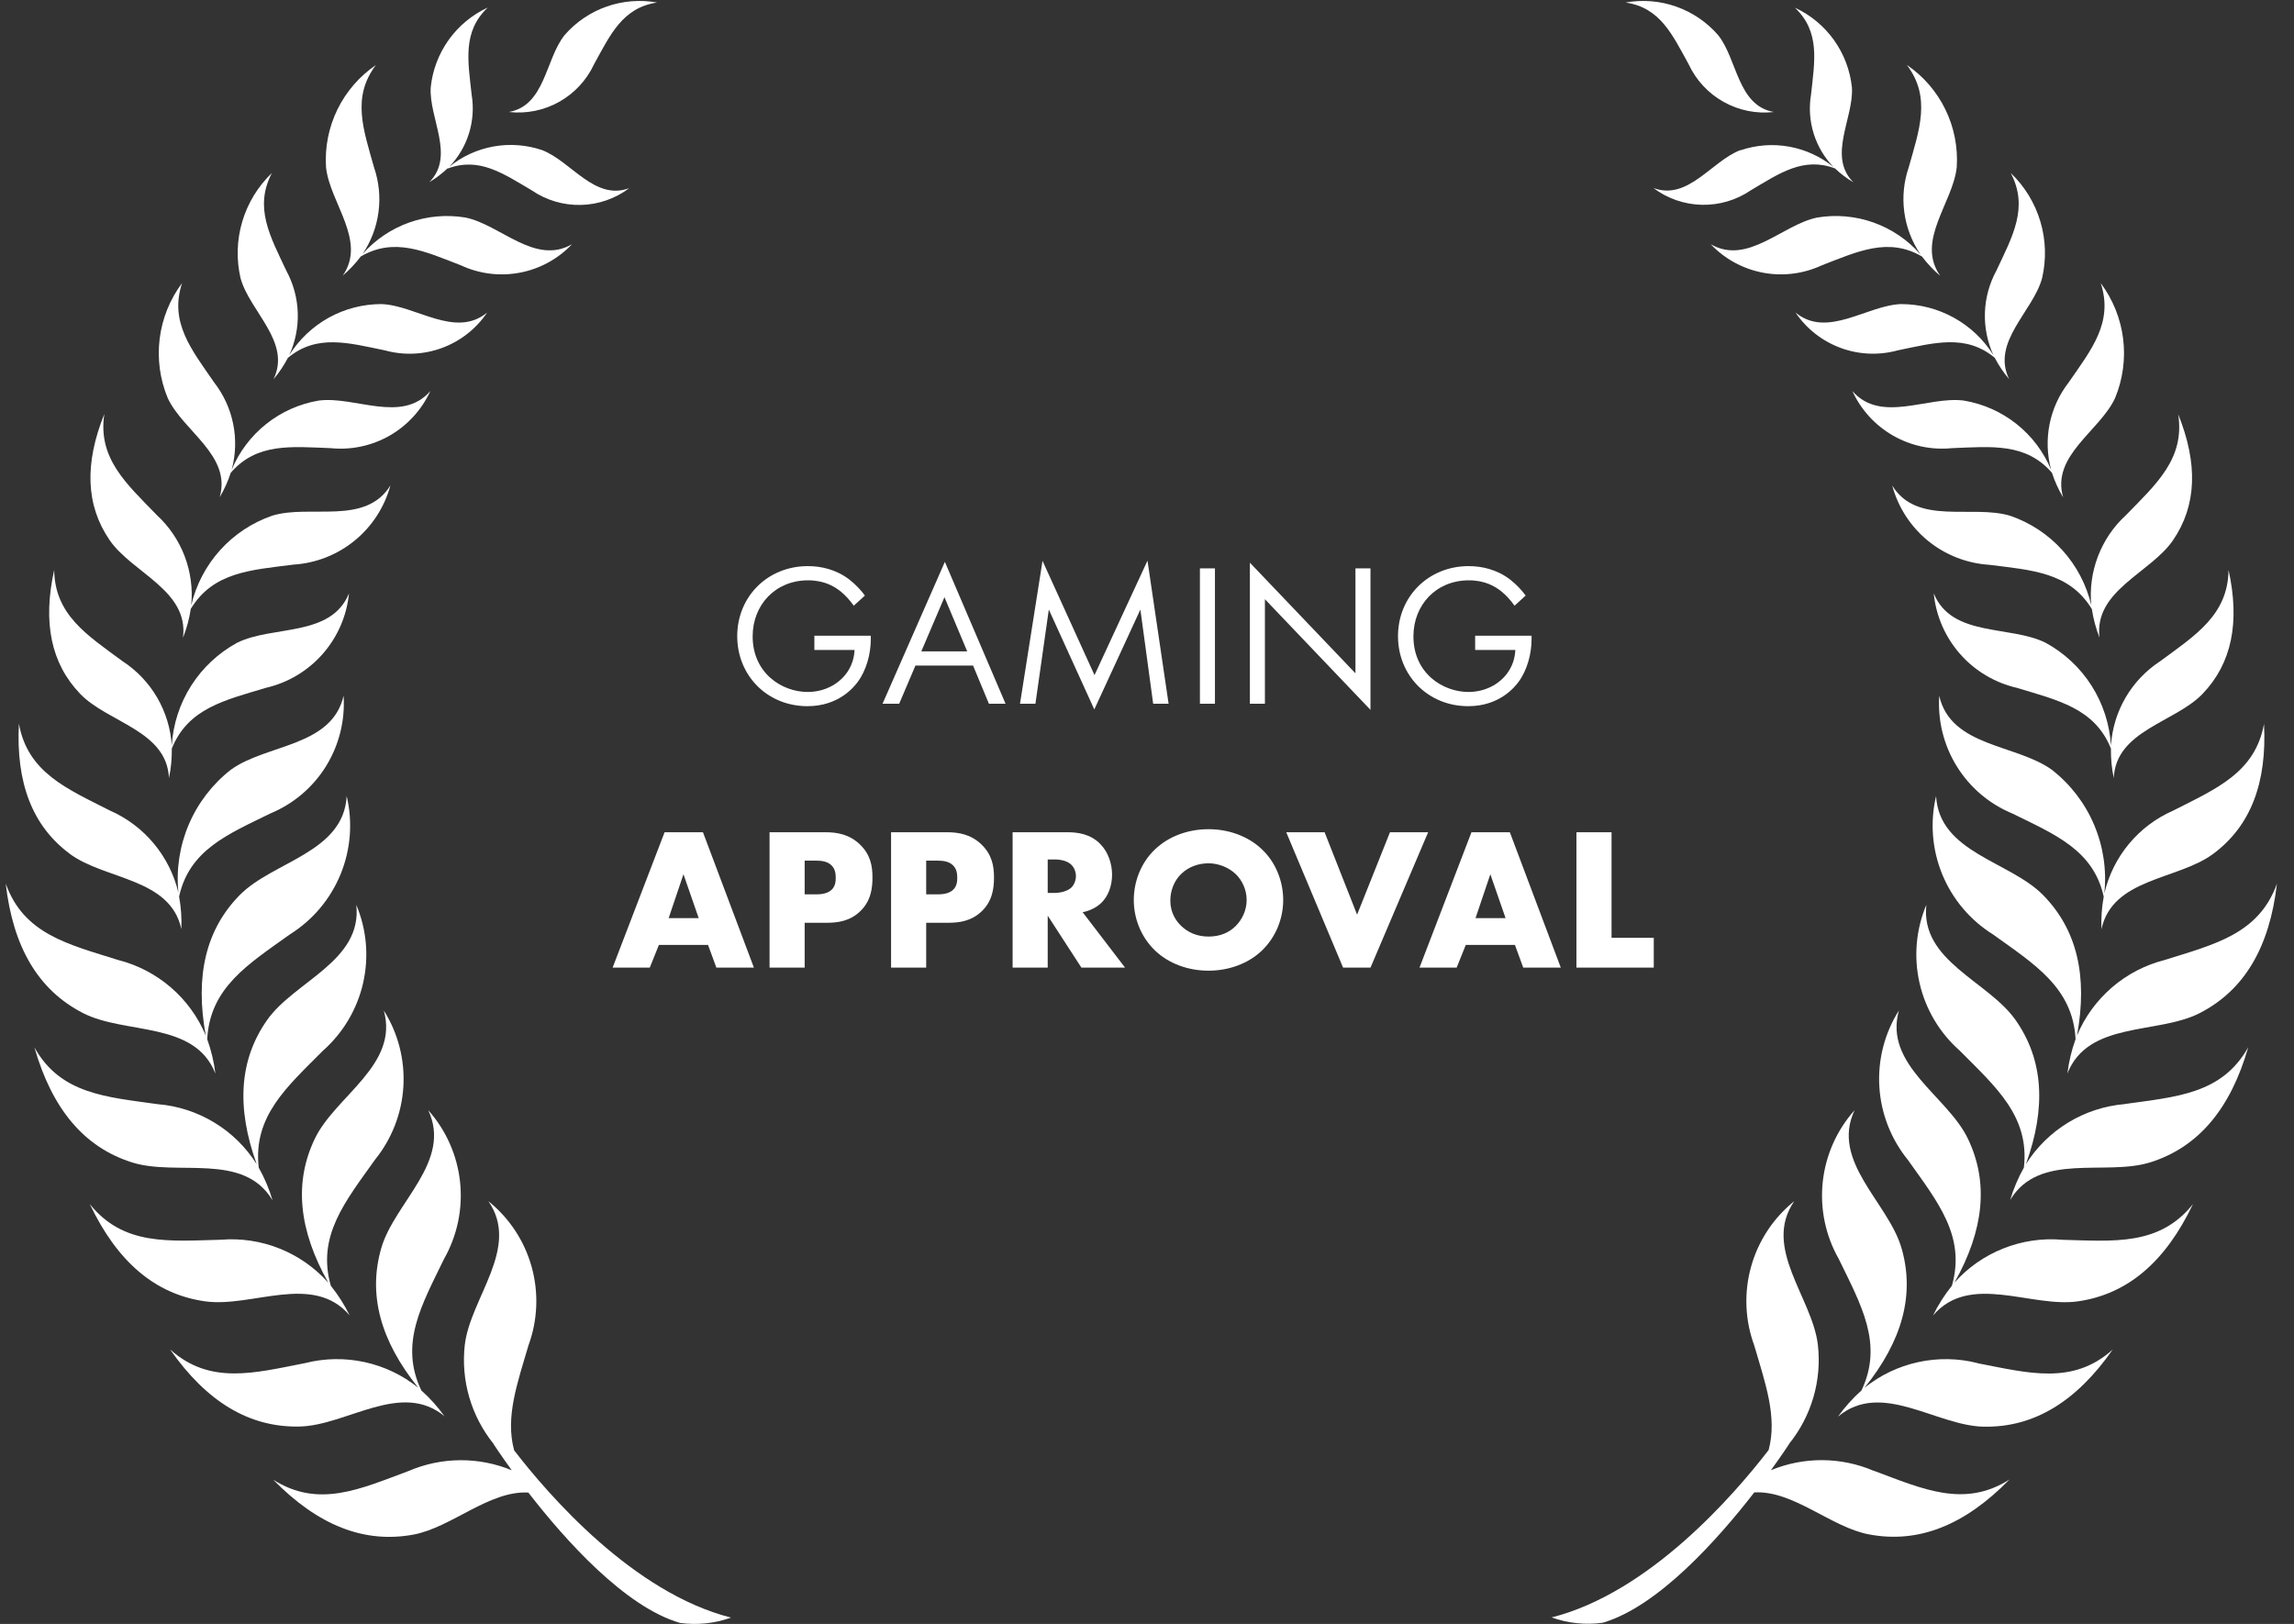 <svg width="113" height="80" viewBox="0 0 113 80" fill="none" xmlns="http://www.w3.org/2000/svg">
<rect x="0" y="0" width="113" height="80" fill="#333333" stroke="none"/>
<path fill-rule="evenodd" clip-rule="evenodd" d="M83.186 3.176C83.552 3.956 84.153 4.601 84.905 5.021C85.656 5.441 86.521 5.615 87.376 5.518C85.584 5.199 85.585 2.924 84.635 1.733C84.08 1.092 83.367 0.607 82.567 0.325C81.768 0.043 80.908 -0.026 80.074 0.125C81.781 0.371 82.381 1.714 83.187 3.176" fill="white"/>
<path fill-rule="evenodd" clip-rule="evenodd" d="M85.73 7.395C84.307 7.938 83.15 9.898 81.445 9.262C82.133 9.78 82.966 10.069 83.826 10.089C84.687 10.109 85.533 9.859 86.244 9.374C87.654 8.539 88.836 7.71 90.39 8.297C90.664 8.558 90.967 8.787 91.293 8.98C90.009 7.689 91.316 5.827 91.224 4.311C91.137 3.468 90.832 2.662 90.339 1.973C89.847 1.284 89.183 0.734 88.414 0.379C89.667 1.563 89.389 3.005 89.209 4.665C89.102 5.304 89.147 5.959 89.339 6.578C89.531 7.196 89.865 7.762 90.315 8.228C89.684 7.714 88.932 7.369 88.131 7.224C87.33 7.08 86.506 7.142 85.735 7.404" fill="white"/>
<path fill-rule="evenodd" clip-rule="evenodd" d="M94.584 12.514C93.961 11.81 93.17 11.276 92.284 10.961C91.399 10.647 90.448 10.562 89.52 10.716C87.79 11.066 86.097 13.084 84.269 12.032C84.956 12.755 85.852 13.245 86.832 13.432C87.812 13.619 88.825 13.494 89.731 13.075C91.501 12.391 93.01 11.668 94.673 12.635C94.937 12.986 95.239 13.306 95.575 13.589C94.354 11.868 96.203 9.991 96.387 8.236C96.451 7.255 96.258 6.275 95.827 5.391C95.396 4.508 94.742 3.752 93.929 3.198C95.136 4.796 94.544 6.386 94.021 8.247C93.779 8.953 93.704 9.706 93.803 10.445C93.901 11.185 94.17 11.892 94.588 12.51" fill="white"/>
<path fill-rule="evenodd" clip-rule="evenodd" d="M93.656 14.979C91.953 15.037 90.02 16.691 88.446 15.398C88.986 16.197 89.762 16.805 90.666 17.139C91.57 17.473 92.555 17.515 93.484 17.259C95.279 16.89 96.831 16.44 98.26 17.627C98.456 18.003 98.693 18.355 98.967 18.678C98.077 16.846 100.137 15.352 100.59 13.709C100.806 12.785 100.777 11.821 100.506 10.912C100.236 10.003 99.733 9.18 99.048 8.523C99.944 10.231 99.127 11.657 98.333 13.346C97.99 13.98 97.799 14.685 97.775 15.405C97.751 16.126 97.894 16.842 98.194 17.497C97.713 16.728 97.044 16.094 96.251 15.654C95.457 15.213 94.565 14.982 93.657 14.981" fill="white"/>
<path fill-rule="evenodd" clip-rule="evenodd" d="M96.744 19.734C94.96 19.499 92.66 20.884 91.246 19.264C91.668 20.188 92.37 20.956 93.251 21.46C94.133 21.965 95.15 22.18 96.161 22.077C98.095 22.003 99.788 21.805 101.076 23.29C101.215 23.715 101.4 24.123 101.63 24.507C101.023 22.444 103.426 21.246 104.185 19.614C104.569 18.69 104.706 17.681 104.583 16.687C104.459 15.694 104.079 14.749 103.479 13.947C104.116 15.883 103.017 17.224 101.897 18.845C101.43 19.447 101.109 20.148 100.96 20.894C100.811 21.641 100.837 22.411 101.036 23.146C100.669 22.261 100.083 21.484 99.333 20.888C98.583 20.291 97.694 19.895 96.749 19.736" fill="white"/>
<path fill-rule="evenodd" clip-rule="evenodd" d="M103.02 29.835C102.783 28.821 102.293 27.883 101.595 27.109C100.897 26.335 100.014 25.751 99.029 25.412C97.156 24.839 94.438 25.914 93.21 23.922C93.498 24.991 94.114 25.942 94.971 26.642C95.829 27.341 96.884 27.755 97.988 27.824C100.077 28.09 101.931 28.183 103.043 30.005C103.116 30.486 103.242 30.958 103.419 31.411C103.137 29.088 105.932 28.232 107.038 26.618C108.21 24.907 108.278 22.851 107.296 20.408C107.633 22.599 106.212 23.849 104.716 25.384C104.106 25.944 103.636 26.639 103.341 27.413C103.046 28.187 102.935 29.019 103.016 29.843" fill="white"/>
<path fill-rule="evenodd" clip-rule="evenodd" d="M103.984 36.732C103.921 35.684 103.593 34.67 103.031 33.784C102.468 32.897 101.689 32.169 100.767 31.666C99.009 30.79 96.141 31.406 95.254 29.232C95.363 30.337 95.816 31.38 96.549 32.215C97.282 33.049 98.258 33.632 99.34 33.883C101.363 34.497 103.183 34.889 103.982 36.876C103.974 37.364 104.021 37.852 104.122 38.33C104.226 35.984 107.134 35.598 108.495 34.183C109.938 32.681 110.344 30.66 109.776 28.078C109.746 30.302 108.136 31.299 106.404 32.577C105.705 33.033 105.122 33.647 104.702 34.368C104.282 35.09 104.036 35.9 103.984 36.734" fill="white"/>
<path fill-rule="evenodd" clip-rule="evenodd" d="M103.659 43.992C103.777 42.845 103.602 41.687 103.151 40.626C102.7 39.565 101.986 38.636 101.078 37.926C99.326 36.656 96.095 36.804 95.525 34.279C95.444 35.5 95.747 36.716 96.392 37.756C97.037 38.796 97.993 39.607 99.123 40.075C101.212 41.105 103.118 41.867 103.627 44.172C103.53 44.702 103.493 45.24 103.516 45.778C104.054 43.247 107.286 43.355 109.023 42.062C110.867 40.692 111.674 38.568 111.523 35.658C111.088 38.07 109.156 38.861 107.041 39.937C106.203 40.305 105.461 40.862 104.875 41.566C104.289 42.27 103.874 43.1 103.663 43.992" fill="white"/>
<path fill-rule="evenodd" clip-rule="evenodd" d="M108.359 49.907C110.563 48.775 111.799 46.655 112.16 43.531C111.268 46.023 109.07 46.523 106.631 47.292C105.673 47.535 104.784 47.997 104.034 48.642C103.285 49.287 102.695 50.097 102.312 51.009C102.848 48.086 102.312 45.791 100.636 44.09C98.995 42.425 95.528 42.008 95.369 39.219C95.065 40.505 95.172 41.854 95.674 43.076C96.177 44.298 97.05 45.332 98.171 46.032C100.214 47.501 102.103 48.651 102.241 51.193C102.044 51.74 101.908 52.307 101.838 52.884C102.861 50.284 106.283 50.973 108.364 49.905" fill="white"/>
<path fill-rule="evenodd" clip-rule="evenodd" d="M104.668 54.391C103.683 54.473 102.73 54.783 101.884 55.296C101.039 55.809 100.324 56.511 99.796 57.347C100.806 54.552 100.656 52.201 99.282 50.246C97.938 48.333 94.587 47.352 94.89 44.574C94.378 45.793 94.261 47.141 94.555 48.429C94.85 49.718 95.541 50.881 96.531 51.756C98.304 53.541 99.984 54.987 99.695 57.519C99.411 58.025 99.184 58.561 99.018 59.117C100.456 56.721 103.718 57.964 105.946 57.253C108.307 56.499 109.878 54.612 110.746 51.588C109.456 53.899 107.206 54.03 104.668 54.387" fill="white"/>
<path fill-rule="evenodd" clip-rule="evenodd" d="M101.567 61.073C100.581 60.991 99.591 61.14 98.672 61.507C97.754 61.873 96.933 62.448 96.275 63.186C97.731 60.596 97.97 58.251 96.937 56.097C95.926 53.989 92.781 52.47 93.538 49.78C92.833 50.898 92.496 52.209 92.574 53.528C92.653 54.847 93.143 56.108 93.976 57.135C95.43 59.187 96.85 60.89 96.148 63.34C95.784 63.793 95.472 64.285 95.218 64.807C97.03 62.68 100.043 64.438 102.358 64.109C104.816 63.754 106.671 62.152 108.024 59.317C106.372 61.385 104.13 61.143 101.569 61.076" fill="white"/>
<path fill-rule="evenodd" clip-rule="evenodd" d="M97.414 67.151C96.455 66.908 95.454 66.892 94.487 67.103C93.521 67.313 92.617 67.745 91.846 68.365C93.709 66.05 94.331 63.776 93.666 61.484C93.016 59.239 90.164 57.222 91.354 54.693C90.474 55.68 89.926 56.917 89.786 58.231C89.646 59.545 89.922 60.87 90.575 62.019C91.672 64.283 92.786 66.197 91.695 68.497C91.262 68.884 90.873 69.318 90.535 69.791C92.673 67.991 95.356 70.228 97.693 70.283C100.171 70.337 102.27 69.063 104.071 66.483C102.105 68.25 99.93 67.643 97.414 67.157" fill="white"/>
<path fill-rule="evenodd" clip-rule="evenodd" d="M92.308 72.462C91.507 72.118 90.646 71.938 89.775 71.932C88.903 71.926 88.039 72.095 87.234 72.427C87.796 71.652 88.128 71.14 88.128 71.14V71.129C88.676 70.45 89.083 69.67 89.327 68.833C89.571 67.996 89.645 67.119 89.547 66.253C89.276 63.93 86.795 61.473 88.384 59.174C87.354 60.002 86.609 61.132 86.255 62.406C85.901 63.679 85.954 65.031 86.409 66.272C86.958 68.143 87.557 69.806 87.121 71.433C85.393 73.677 81.241 78.462 76.43 79.681C77.235 79.969 78.097 80.058 78.944 79.943C81.662 79.154 84.611 75.848 86.414 73.521C88.34 73.414 90.197 75.241 92.066 75.59C94.502 76.051 96.782 75.141 98.983 72.887C96.748 74.306 94.707 73.349 92.306 72.456" fill="white"/>
<path fill-rule="evenodd" clip-rule="evenodd" d="M25.322 71.434C24.886 69.807 25.484 68.143 26.034 66.273C26.488 65.032 26.542 63.68 26.188 62.407C25.833 61.134 25.089 60.004 24.059 59.176C25.648 61.475 23.168 63.932 22.895 66.255C22.797 67.121 22.872 67.998 23.116 68.836C23.359 69.673 23.767 70.453 24.314 71.132V71.143C24.314 71.143 24.646 71.655 25.209 72.431C24.404 72.098 23.54 71.929 22.668 71.935C21.797 71.941 20.935 72.12 20.134 72.464C17.733 73.358 15.692 74.314 13.457 72.895C15.658 75.142 17.938 76.053 20.374 75.598C22.247 75.245 24.104 73.422 26.026 73.529C27.83 75.856 30.779 79.162 33.496 79.951C34.343 80.067 35.205 79.977 36.01 79.689C31.201 78.47 27.047 73.684 25.32 71.441" fill="white"/>
<path fill-rule="evenodd" clip-rule="evenodd" d="M22.052 8.304C23.605 7.717 24.788 8.55 26.198 9.38C26.909 9.866 27.755 10.116 28.615 10.096C29.476 10.076 30.309 9.787 30.997 9.269C29.286 9.904 28.135 7.944 26.706 7.396C25.935 7.134 25.11 7.072 24.309 7.216C23.508 7.361 22.757 7.706 22.126 8.22C22.576 7.754 22.91 7.189 23.102 6.57C23.294 5.951 23.338 5.296 23.232 4.657C23.051 2.997 22.774 1.556 24.027 0.371C23.258 0.726 22.594 1.276 22.101 1.965C21.609 2.655 21.304 3.46 21.217 4.303C21.123 5.823 22.431 7.685 21.148 8.973C21.474 8.779 21.776 8.55 22.051 8.289" fill="white"/>
<path fill-rule="evenodd" clip-rule="evenodd" d="M29.256 3.176C30.062 1.714 30.663 0.374 32.37 0.125C31.536 -0.026 30.676 0.043 29.877 0.325C29.077 0.606 28.364 1.091 27.809 1.732C26.859 2.923 26.859 5.199 25.067 5.517C25.923 5.614 26.788 5.44 27.539 5.02C28.291 4.6 28.892 3.954 29.258 3.175" fill="white"/>
<path fill-rule="evenodd" clip-rule="evenodd" d="M16.869 13.589C17.204 13.306 17.507 12.986 17.771 12.635C19.433 11.668 20.942 12.39 22.713 13.075C23.618 13.495 24.632 13.619 25.611 13.432C26.591 13.246 27.488 12.756 28.175 12.033C26.346 13.085 24.653 11.066 22.923 10.716C21.996 10.563 21.045 10.647 20.159 10.961C19.273 11.276 18.482 11.81 17.859 12.514C18.277 11.896 18.546 11.189 18.644 10.449C18.743 9.709 18.668 8.957 18.426 8.251C17.903 6.39 17.311 4.795 18.518 3.202C17.706 3.756 17.052 4.512 16.62 5.395C16.19 6.279 15.996 7.259 16.06 8.24C16.243 9.995 18.093 11.872 16.872 13.593" fill="white"/>
<path fill-rule="evenodd" clip-rule="evenodd" d="M13.475 18.68C13.749 18.357 13.986 18.004 14.181 17.629C15.612 16.443 17.162 16.892 18.957 17.26C19.887 17.516 20.872 17.474 21.776 17.14C22.68 16.806 23.456 16.197 23.995 15.399C22.421 16.691 20.487 15.037 18.784 14.98C17.877 14.981 16.985 15.212 16.191 15.652C15.398 16.093 14.729 16.727 14.248 17.496C14.548 16.841 14.691 16.125 14.667 15.404C14.643 14.684 14.452 13.979 14.109 13.345C13.315 11.656 12.498 10.23 13.394 8.522C12.708 9.178 12.206 10.002 11.935 10.911C11.664 11.82 11.635 12.784 11.85 13.708C12.304 15.35 14.363 16.845 13.475 18.677" fill="white"/>
<path fill-rule="evenodd" clip-rule="evenodd" d="M10.813 24.508C11.043 24.124 11.229 23.715 11.367 23.29C12.65 21.807 14.345 22.004 16.282 22.077C17.293 22.181 18.31 21.965 19.192 21.461C20.073 20.956 20.775 20.188 21.198 19.265C19.783 20.884 17.482 19.498 15.699 19.734C14.754 19.893 13.865 20.289 13.115 20.886C12.365 21.482 11.779 22.259 11.412 23.144C11.611 22.409 11.637 21.639 11.488 20.892C11.338 20.146 11.018 19.445 10.551 18.843C9.431 17.221 8.332 15.879 8.969 13.945C8.369 14.747 7.989 15.692 7.865 16.686C7.742 17.679 7.879 18.688 8.263 19.612C9.022 21.244 11.425 22.439 10.818 24.505" fill="white"/>
<path fill-rule="evenodd" clip-rule="evenodd" d="M9.021 31.402C9.199 30.949 9.325 30.478 9.397 29.996C10.503 28.174 12.362 28.083 14.452 27.815C15.557 27.747 16.612 27.333 17.469 26.633C18.326 25.933 18.942 24.982 19.231 23.914C18.002 25.906 15.284 24.831 13.412 25.403C12.426 25.743 11.543 26.326 10.845 27.1C10.146 27.874 9.656 28.812 9.419 29.827C9.501 29.003 9.389 28.171 9.095 27.398C8.8 26.624 8.329 25.93 7.72 25.369C6.227 23.828 4.806 22.584 5.139 20.394C4.156 22.838 4.225 24.892 5.397 26.604C6.503 28.22 9.299 29.076 9.016 31.396" fill="white"/>
<path fill-rule="evenodd" clip-rule="evenodd" d="M8.323 38.33C8.424 37.852 8.471 37.365 8.463 36.876C9.263 34.889 11.082 34.493 13.105 33.883C14.187 33.633 15.163 33.049 15.896 32.215C16.629 31.38 17.082 30.337 17.191 29.232C16.304 31.406 13.436 30.791 11.678 31.666C10.756 32.169 9.977 32.898 9.414 33.784C8.852 34.67 8.523 35.685 8.461 36.733C8.409 35.899 8.163 35.089 7.743 34.367C7.323 33.646 6.74 33.032 6.041 32.576C4.309 31.298 2.699 30.301 2.669 28.077C2.1 30.658 2.507 32.68 3.95 34.182C5.311 35.599 8.218 35.983 8.323 38.329" fill="white"/>
<path fill-rule="evenodd" clip-rule="evenodd" d="M3.426 42.056C5.162 43.349 8.393 43.241 8.933 45.772C8.956 45.234 8.919 44.696 8.822 44.166C9.331 41.861 11.237 41.094 13.326 40.07C14.456 39.601 15.411 38.79 16.057 37.75C16.702 36.71 17.005 35.494 16.924 34.273C16.354 36.797 13.124 36.65 11.371 37.92C10.463 38.63 9.75 39.559 9.298 40.62C8.847 41.68 8.672 42.838 8.79 43.984C8.58 43.093 8.165 42.263 7.579 41.559C6.993 40.855 6.251 40.297 5.412 39.929C3.298 38.854 1.366 38.064 0.931 35.651C0.781 38.561 1.59 40.689 3.43 42.055" fill="white"/>
<path fill-rule="evenodd" clip-rule="evenodd" d="M4.084 49.906C6.164 50.975 9.587 50.285 10.61 52.885C10.539 52.308 10.404 51.741 10.207 51.194C10.34 48.648 12.233 47.498 14.277 46.033C15.398 45.333 16.27 44.299 16.773 43.077C17.276 41.855 17.382 40.506 17.078 39.22C16.92 42.01 13.454 42.426 11.812 44.091C10.134 45.792 9.6 48.088 10.136 51.011C9.753 50.098 9.163 49.286 8.413 48.641C7.662 47.995 6.772 47.533 5.812 47.29C3.368 46.521 1.169 46.022 0.282 43.529C0.64 46.654 1.88 48.773 4.084 49.905" fill="white"/>
<path fill-rule="evenodd" clip-rule="evenodd" d="M13.422 59.121C13.257 58.565 13.03 58.029 12.745 57.523C12.456 54.991 14.136 53.544 15.909 51.76C16.899 50.885 17.59 49.721 17.885 48.433C18.18 47.145 18.063 45.797 17.551 44.578C17.854 47.356 14.502 48.337 13.158 50.25C11.784 52.205 11.634 54.551 12.644 57.351C12.117 56.515 11.402 55.812 10.556 55.3C9.711 54.787 8.758 54.477 7.772 54.396C5.235 54.04 2.98 53.904 1.695 51.597C2.561 54.621 4.133 56.512 6.493 57.261C8.721 57.972 11.983 56.728 13.421 59.126" fill="white"/>
<path fill-rule="evenodd" clip-rule="evenodd" d="M17.226 64.808C16.971 64.286 16.659 63.794 16.296 63.341C15.594 60.891 17.012 59.188 18.468 57.136C19.301 56.109 19.791 54.848 19.87 53.529C19.948 52.209 19.611 50.899 18.906 49.781C19.661 52.472 16.518 53.991 15.507 56.098C14.473 58.254 14.713 60.597 16.169 63.187C15.511 62.449 14.69 61.874 13.772 61.508C12.853 61.141 11.862 60.992 10.877 61.074C8.315 61.14 6.075 61.381 4.421 59.314C5.773 62.154 7.634 63.756 10.087 64.106C12.401 64.442 15.414 62.677 17.227 64.804" fill="white"/>
<path fill-rule="evenodd" clip-rule="evenodd" d="M21.909 69.79C21.573 69.317 21.186 68.883 20.753 68.496C19.657 66.195 20.776 64.282 21.874 62.018C22.526 60.869 22.802 59.544 22.663 58.23C22.523 56.916 21.974 55.679 21.095 54.692C22.284 57.222 19.432 59.239 18.782 61.483C18.117 63.778 18.739 66.05 20.602 68.364C19.831 67.744 18.927 67.312 17.961 67.102C16.995 66.891 15.993 66.907 15.034 67.15C12.519 67.641 10.348 68.243 8.377 66.476C10.178 69.057 12.277 70.33 14.755 70.276C17.09 70.225 19.775 67.989 21.913 69.784" fill="white"/>
<path d="M40.115 32.019H42.095C42.075 32.439 41.945 32.759 41.825 32.969C41.445 33.639 40.675 34.089 39.785 34.089C38.525 34.089 37.075 33.169 37.075 31.349C37.075 29.799 38.195 28.589 39.805 28.589C40.605 28.589 41.105 28.889 41.425 29.149C41.645 29.329 41.865 29.569 42.055 29.839L42.605 29.339C42.415 29.079 42.135 28.779 41.835 28.549C41.185 28.049 40.435 27.889 39.795 27.889C37.805 27.889 36.315 29.399 36.315 31.339C36.315 33.279 37.795 34.789 39.775 34.789C41.305 34.789 42.055 33.859 42.255 33.589C42.675 33.019 42.895 32.219 42.895 31.479V31.319H40.115V32.019ZM48.713 34.669H49.533L46.543 27.679L43.473 34.669H44.293L45.093 32.789H47.933L48.713 34.669ZM45.383 32.089L46.523 29.419L47.643 32.089H45.383ZM51.004 34.669L51.664 30.029L53.904 34.949L56.174 30.029L56.804 34.669H57.564L56.524 27.619L53.914 33.259L51.354 27.629L50.244 34.669H51.004ZM59.107 27.999V34.669H59.847V27.999H59.107ZM62.308 34.669V29.519L67.508 34.969V27.999H66.768V33.169L61.568 27.719V34.669H62.308ZM72.664 32.019H74.644C74.624 32.439 74.494 32.759 74.374 32.969C73.994 33.639 73.224 34.089 72.334 34.089C71.074 34.089 69.624 33.169 69.624 31.349C69.624 29.799 70.744 28.589 72.354 28.589C73.154 28.589 73.654 28.889 73.974 29.149C74.194 29.329 74.414 29.569 74.604 29.839L75.154 29.339C74.964 29.079 74.684 28.779 74.384 28.549C73.734 28.049 72.984 27.889 72.344 27.889C70.354 27.889 68.864 29.399 68.864 31.339C68.864 33.279 70.344 34.789 72.324 34.789C73.854 34.789 74.604 33.859 74.804 33.589C75.224 33.019 75.444 32.219 75.444 31.479V31.319H72.664V32.019ZM35.287 47.669H37.137L34.627 40.999H32.737L30.177 47.669H32.007L32.457 46.549H34.877L35.287 47.669ZM32.937 45.229L33.667 43.069L34.417 45.229H32.937ZM40.727 45.459C41.247 45.459 41.867 45.389 42.387 44.879C42.907 44.369 42.977 43.749 42.977 43.219C42.977 42.659 42.877 42.099 42.357 41.599C41.847 41.109 41.247 40.999 40.667 40.999H37.907V47.669H39.637V45.459H40.727ZM39.637 42.399H40.227C40.447 42.399 40.767 42.429 40.967 42.639C41.147 42.819 41.167 43.059 41.167 43.239C41.167 43.399 41.157 43.669 40.947 43.849C40.737 44.039 40.397 44.059 40.217 44.059H39.637V42.399ZM46.713 45.459C47.233 45.459 47.853 45.389 48.373 44.879C48.893 44.369 48.963 43.749 48.963 43.219C48.963 42.659 48.863 42.099 48.343 41.599C47.833 41.109 47.233 40.999 46.653 40.999H43.893V47.669H45.623V45.459H46.713ZM45.623 42.399H46.213C46.433 42.399 46.753 42.429 46.953 42.639C47.133 42.819 47.153 43.059 47.153 43.239C47.153 43.399 47.143 43.669 46.933 43.849C46.723 44.039 46.383 44.059 46.203 44.059H45.623V42.399ZM49.88 40.999V47.669H51.609V45.109L53.27 47.669H55.419L53.33 44.939C53.639 44.879 53.989 44.729 54.249 44.479C54.58 44.159 54.779 43.659 54.779 43.089C54.779 42.559 54.59 41.979 54.209 41.589C53.719 41.079 53.08 40.999 52.58 40.999H49.88ZM51.609 42.339H51.94C52.319 42.339 52.609 42.439 52.77 42.599C52.919 42.739 52.999 42.959 52.999 43.159C52.999 43.369 52.91 43.589 52.779 43.719C52.569 43.919 52.2 43.989 51.94 43.989H51.609V42.339ZM63.209 44.339C63.209 43.449 62.869 42.509 62.159 41.839C61.479 41.189 60.519 40.849 59.529 40.849C58.539 40.849 57.579 41.189 56.899 41.839C56.189 42.509 55.849 43.449 55.849 44.339C55.849 45.219 56.189 46.149 56.899 46.829C57.579 47.479 58.539 47.819 59.529 47.819C60.519 47.819 61.479 47.479 62.159 46.829C62.869 46.149 63.209 45.219 63.209 44.339ZM59.529 42.529C59.989 42.529 60.499 42.709 60.869 43.059C61.179 43.359 61.409 43.819 61.409 44.339C61.409 44.849 61.179 45.309 60.869 45.619C60.559 45.929 60.119 46.139 59.529 46.139C58.949 46.139 58.499 45.919 58.179 45.609C57.929 45.369 57.649 44.959 57.649 44.369C57.649 43.899 57.819 43.409 58.179 43.059C58.539 42.699 59.049 42.529 59.529 42.529ZM63.359 40.999L66.159 47.669H67.509L70.349 40.999H68.469L66.849 45.059L65.249 40.999H63.359ZM75.033 47.669H76.883L74.373 40.999H72.483L69.923 47.669H71.753L72.203 46.549H74.623L75.033 47.669ZM72.683 45.229L73.413 43.069L74.163 45.229H72.683ZM77.653 40.999V47.669H81.463V46.199H79.383V40.999H77.653Z" fill="white"/>
</svg>
